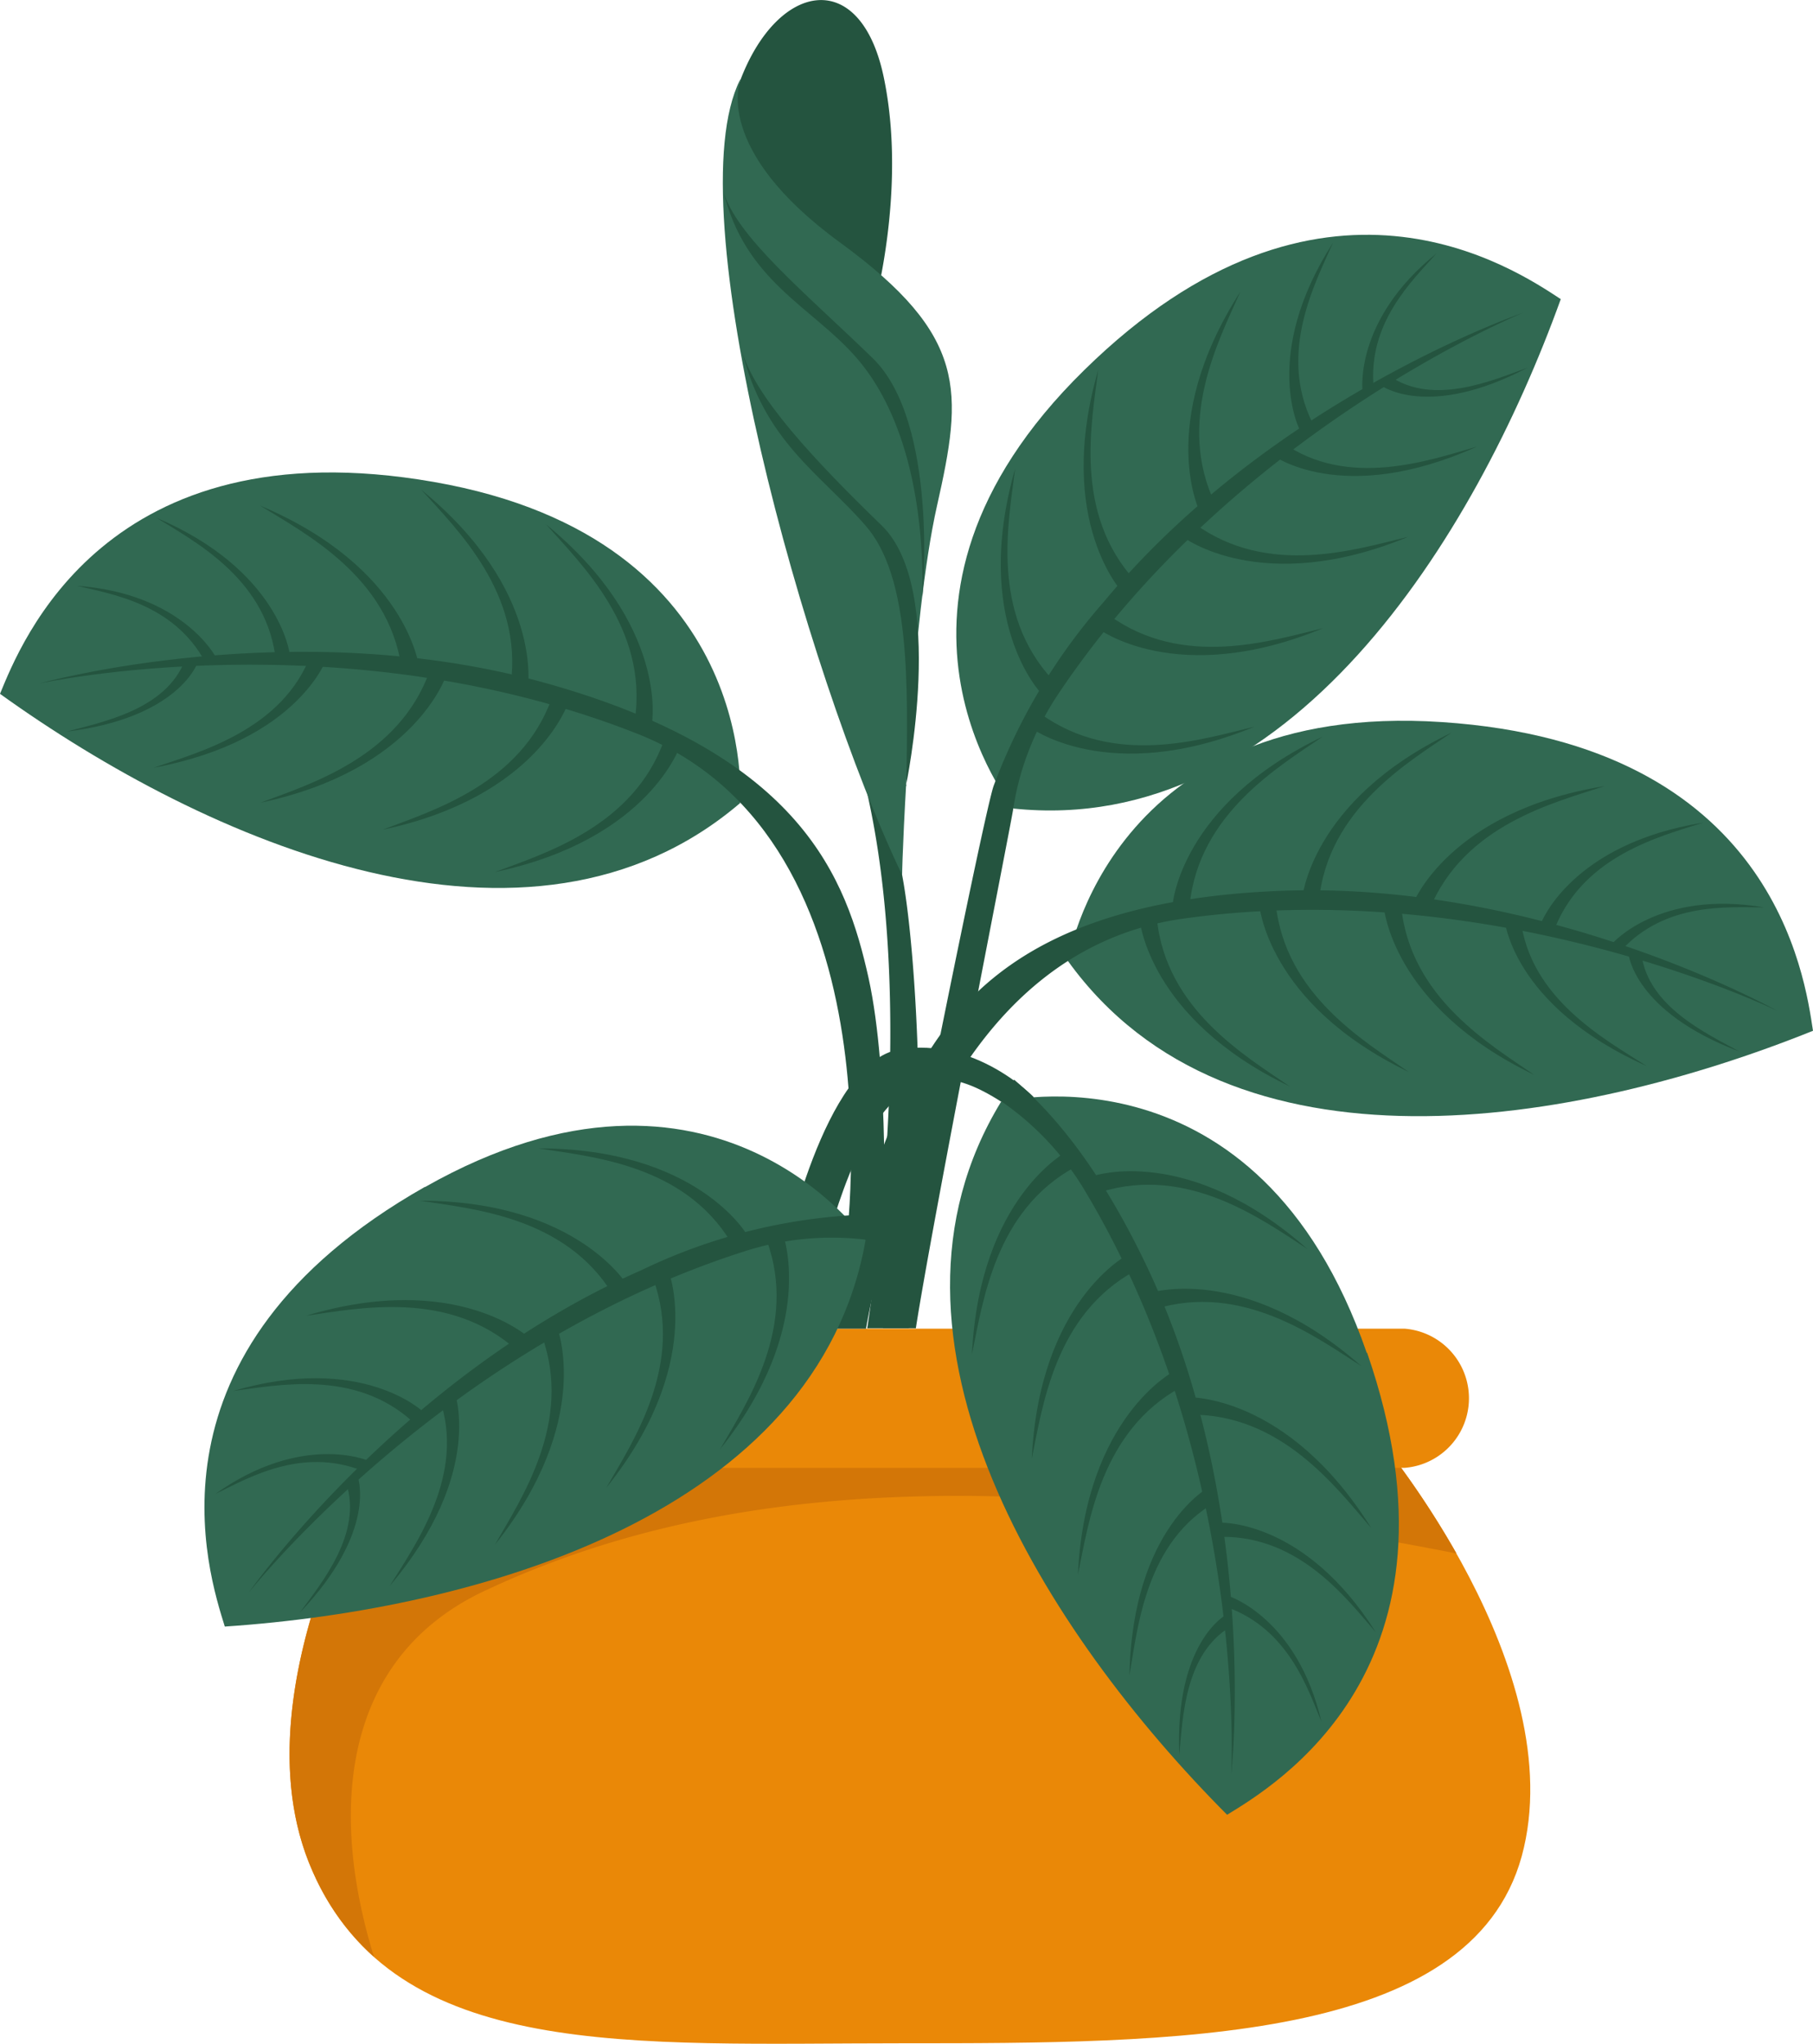 <svg xmlns="http://www.w3.org/2000/svg" viewBox="0 0 43.63 49.19">
  <path fill="#ea8807" d="M9.72 34.01s-4.23 6.44-2.2 11.03c2.02 4.58 7.67 4.14 14.2 4.14 6.52 0 13.66 0 14.9-4.5 1.23-4.5-3.44-10.05-3.44-10.05z"/>
  <path fill="#d37607" d="M11.75 38.25c7.07-3.3 15.4-2.4 23.3-.86-.93-1.64-1.87-2.76-1.87-2.76L9.72 34s-4.23 6.44-2.2 11.03A5.9 5.9 0 0 0 9 47.1c-1.1-3.56-.76-7.26 2.75-8.85z"/>
  <path fill="#ea8807" d="M33.8 35.33H9.63a1.67 1.67 0 0 1 0-3.35H33.8a1.68 1.68 0 0 1 0 3.35z"/>
  <path fill="#24543f" d="M20.87 31.97h1c.46-4 .2-9-.16-10.91a10.7 10.7 0 0 0-1.56-4.26c2.01 4.76 1.15 12.31.72 15.17zM21 7.53s.83-2.88.28-5.61c-.54-2.73-2.55-2.38-3.46 0-.91 2.38 3.12 4.82 3.18 5.1.06.27 0 .5 0 .5z"/>
  <path fill="#316952" d="M17.82 1.92s-.7 1.66 2.4 3.92c3.08 2.25 2.95 3.58 2.33 6.33-.62 2.76-.84 8.44-.84 8.89C19.38 16.2 16.26 5 17.81 1.92Z"/>
  <path fill="#24543f" d="M22.2 14.36s.39-4.2-1.2-5.74c-1.58-1.54-3.32-2.95-3.6-4.05.52 2.2 2.13 2.8 3.21 4.04 1.08 1.24 1.63 3.28 1.59 5.75z"/>
  <path fill="#24543f" d="M21.8 18.92s1-4.73-.58-6.27c-1.59-1.54-3.1-3.14-3.37-4.24.52 2.2 1.9 3 2.97 4.23 1.09 1.23 1.03 3.82.99 6.28z"/>
  <path fill="#316952" d="M25.7 23.13s1-6.28 9-5.75c8 .53 8.73 6.13 8.93 7.43-5.69 2.29-14.02 3.75-17.93-1.68z"/>
  <path fill="#24543f" d="M30.86 21.44c-6.35.24-8.08 2.87-9.15 5.04a28.5 28.5 0 0 0-1.73 5.5h.86c.48-2.67 2.18-9.11 7.64-9.87 7.58-1.06 14.29 2.22 14.29 2.22s-5.56-3.12-11.9-2.89z"/>
  <path fill="#24543f" d="M27.84 22.1c-.42 0-.42-.1-.42-.1v.1s.18 2.4 3.62 4.05c-1.06-.73-2.98-1.85-3.2-4.04zm.8-.33c-.42 0-.42.1-.42.1v-.1s.18-2.4 3.61-4.04c-1.05.72-2.97 1.85-3.2 4.04zm3.11-.1c-.42 0-.42.1-.42.1v-.1s.17-2.39 3.61-4.04c-1.06.72-2.97 1.85-3.2 4.04zm2.65.22c-.4-.12-.43-.03-.43-.03l.03-.1s.85-2.23 4.62-2.84c-1.22.4-3.38.93-4.22 2.97zm3.03.42c-.34-.1-.36-.02-.36-.02l.02-.08s.72-1.9 3.9-2.41c-1.04.33-2.85.79-3.56 2.51zm1.59.56c-.22-.16-.26-.1-.26-.1l.04-.06s1.13-1.3 3.65-.87c-.87 0-2.36-.13-3.43 1.03zm-8.32-1.12c-.4 0-.4-.1-.4-.1v.1s.17 2.4 3.6 4.05c-1.05-.73-2.97-1.85-3.2-4.05zm3.02.07c-.42 0-.42-.1-.42-.1v.1s.18 2.4 3.62 4.05c-1.06-.73-2.98-1.86-3.2-4.05zm2.88.28c-.4 0-.4-.1-.4-.1v.1s.16 2.1 3.43 3.56c-1-.64-2.83-1.63-3.04-3.57zm2.9.86c-.31 0-.31-.06-.31-.06v.06s.13 1.39 2.67 2.35c-.78-.43-2.2-1.08-2.36-2.35z"/>
  <path fill="#316952" d="M24.39 19.46s-4.03-4.93 1.7-10.55C31.8 3.3 36.46 6.48 37.56 7.2c-2.08 5.77-6.54 12.96-13.18 12.26z"/>
  <path fill="#24543f" d="M26.56 14.49a14.25 14.25 0 0 0-2.65 4.43c-.23.68-2 9.47-2.66 13.05h.79c.4-2.58 2.26-11.98 2.34-12.48.14-.94.49-1.89 1.09-2.79 4.25-6.35 11.18-9.17 11.18-9.17s-6.03 2.06-10.09 6.96z"/>
  <path fill="#24543f" d="M25.04 17.18c-.28.31-.35.25-.35.25l.07.06s1.9 1.46 5.43 0c-1.25.3-3.36.98-5.15-.31zm.28-.82c-.27.32-.2.38-.2.38l-.07-.06s-1.67-1.73-.62-5.4c-.16 1.28-.6 3.46.9 5.08zm2-2.38c-.28.31-.2.38-.2.38l-.08-.07s-1.67-1.72-.61-5.39c-.16 1.27-.6 3.46.89 5.08zm1.93-1.84c-.36.22-.3.3-.3.3l-.06-.08s-1.1-2.13.96-5.34c-.52 1.17-1.56 3.14-.6 5.12zm2.33-1.97c-.3.18-.26.25-.26.25l-.04-.07s-.94-1.8.8-4.51c-.44.99-1.32 2.65-.5 4.33zm1.48-.82c-.27.05-.26.12-.26.12l-.01-.07s-.21-1.7 1.78-3.3c-.58.65-1.67 1.68-1.51 3.25zm-6.37 5.45c-.28.32-.35.25-.35.25l.07.07s1.9 1.46 5.43 0c-1.25.3-3.37.98-5.15-.31zm2.05-2.2c-.28.32-.35.25-.35.25l.07.07s1.9 1.46 5.43 0c-1.25.3-3.37.98-5.15-.32zm2.12-1.96c-.26.3-.33.24-.33.24l.07.06s1.68 1.28 4.94-.19c-1.14.33-3.1 1.02-4.68-.1zm2.58-1.59c-.2.23-.25.2-.25.2l.05.03s1.12.83 3.52-.43c-.83.3-2.26.93-3.32.2z"/>
  <path fill="#316952" d="M17.81 19.33s.53-6.35-7.37-7.73C2.54 10.22.5 15.49 0 16.7c4.98 3.58 12.73 6.97 17.81 2.63z"/>
  <path fill="#24543f" d="M20.33 30.22s1.5-9.98-4.97-12.55C8.25 14.85.95 16.45.95 16.45s6.14-1.72 12.25.01 7.17 4.7 7.7 7.07c.52 2.36.36 6.2.36 6.2z"/>
  <path fill="#24543f" d="M15.98 17.82c.4.1.43 0 .43 0l-.03.1s-.73 2.28-4.47 3.07c1.2-.45 3.33-1.1 4.07-3.17zm-.7-.52c.41.1.39.2.39.2l.02-.1s.4-2.36-2.55-4.78c.85.96 2.45 2.5 2.14 4.69zm-2.99-.83c.4.1.38.2.38.2l.03-.1s.4-2.36-2.56-4.78c.86.95 2.45 2.5 2.15 4.68zm-2.63-.42c.41-.02.42.08.42.08v-.1s-.3-2.38-3.82-3.86c1.1.68 3.07 1.7 3.4 3.88zm-3.04-.3c.35-.02.35.07.35.07v-.09s-.25-2.01-3.21-3.27c.92.57 2.58 1.44 2.86 3.29zm-1.69.17c.26-.11.29-.05.29-.05l-.03-.06s-.8-1.53-3.34-1.71c.84.2 2.32.43 3.08 1.82zm8.35.88c.4.1.43 0 .43 0l-.03.1s-.73 2.28-4.47 3.07c1.2-.46 3.33-1.1 4.07-3.17zm-2.94-.65c.4.1.43 0 .43 0l-.03.1s-.73 2.28-4.47 3.07c1.2-.45 3.33-1.1 4.07-3.17zm-2.86-.42c.39.1.4.01.4.01l-.01.09s-.67 2-4.18 2.65c1.12-.38 3.13-.92 3.8-2.75zm-3.03.16c.3.07.32.02.32.02l-.02.05s-.45 1.32-3.15 1.65c.86-.23 2.4-.53 2.85-1.72zM24.87 26.4s-1.4-1.45-3.23-1.14c-1.82.3-2.79 5.02-2.79 5.02l.83.5s.56-2.7 1.53-3.94c.97-1.25 1.91-1 3.13-.16 1.21.85.53-.27.53-.27z"/>
  <path fill="#316952" d="M32.9 32.56c2.62 7.58-2.25 10.43-3.37 11.12-4.33-4.35-8.92-11.46-5.44-17.16 0 0 6.18-1.54 8.8 6.04z"/>
  <path fill="#24543f" d="M24.42 26c1.1.94 2.2 2.39 3.24 4.61 2.68 5.76 1.97 12.1 1.97 12.1s.41-7.47-3.51-14.03a6.87 6.87 0 0 0-2.11-2.23c.11-.17.2-.4.41-.46z"/>
  <path fill="#24543f" d="M25.87 28.09c-.16-.39-.07-.43-.07-.43l-.1.04s-2.13 1.1-2.31 4.9c.26-1.25.55-3.46 2.48-4.51zm.62.6c-.17-.39-.26-.35-.26-.35l.1-.04s2.27-.77 5.13 1.76c-1.08-.7-2.87-2.02-4.97-1.37zm1.3 2.82c-.16-.38-.26-.34-.26-.34l.1-.04s2.27-.77 5.13 1.75c-1.08-.69-2.87-2.02-4.97-1.37zm.83 2.54c-.04-.42-.14-.41-.14-.41l.1-.01s2.4-.09 4.42 3.15c-.84-.97-2.17-2.76-4.38-2.73zm.79 2.95c-.04-.35-.12-.34-.12-.34l.08-.01s2.03-.08 3.74 2.64c-.7-.81-1.83-2.31-3.7-2.3zm.11 1.68c.06-.26 0-.28 0-.28l.06.02s1.64.53 2.22 3.02c-.33-.8-.8-2.23-2.28-2.76zm-2.21-8.09c-.16-.39-.07-.42-.07-.42l-.1.03s-2.13 1.1-2.31 4.91c.26-1.26.55-3.46 2.48-4.52zm1.11 2.8c-.16-.39-.07-.43-.07-.43l-.09.04s-2.14 1.1-2.32 4.9c.26-1.25.55-3.46 2.48-4.51zm.87 2.75c-.16-.37-.08-.4-.08-.4l-.08.03s-1.88.98-1.95 4.56c.2-1.18.4-3.24 2.1-4.19zm.33 3.01c-.12-.28-.07-.3-.07-.3l-.05.02s-1.23.66-1.12 3.37c.08-.88.13-2.44 1.24-3.09z"/>
  <path fill="#316952" d="M10.22 28.57c-6.98 3.96-5.2 9.32-4.81 10.58 6.12-.41 14.26-2.72 15.42-9.3 0 0-3.63-5.23-10.6-1.28z"/>
  <path fill="#24543f" d="M20.92 29.23a13.5 13.5 0 0 0-5.48 1.34c-5.81 2.55-9.46 7.77-9.46 7.77s4.62-5.87 11.9-8.21a6.87 6.87 0 0 1 3.05-.28c.03-.2.12-.43 0-.62z"/>
  <path fill="#24543f" d="M18.45 29.85c.38-.18.34-.27.34-.27l.04.09s.88 2.23-1.5 5.21c.64-1.11 1.88-2.96 1.12-5.03zm-.85.05c.37-.19.41-.1.41-.1l-.04-.09s-1.2-2.07-5.02-2.07c1.27.2 3.5.38 4.64 2.26zm-2.85 1.26c.38-.18.42-.1.42-.1l-.04-.08s-1.2-2.08-5.02-2.08c1.27.2 3.49.38 4.64 2.26zm-2.3 1.34c.3-.28.38-.2.38-.2l-.07-.08s-1.74-1.65-5.4-.55c1.27-.18 3.45-.64 5.09.84zm-2.54 1.7c.26-.23.32-.17.32-.17l-.06-.06s-1.47-1.4-4.56-.49c1.08-.14 2.91-.52 4.3.72zm-1.19 1.2c.12-.24.19-.21.19-.21l-.07-.04s-1.58-.67-3.66.81c.78-.38 2.07-1.14 3.54-.56zm7-4.62c.37-.18.33-.27.33-.27l.04.09s.89 2.23-1.5 5.21c.64-1.11 1.88-2.96 1.13-5.03zm-2.68 1.37c.37-.19.33-.27.33-.27l.04.08s.88 2.24-1.5 5.22c.64-1.12 1.88-2.96 1.13-5.03zm-2.47 1.49c.36-.17.32-.25.32-.25l.04.08s.76 1.97-1.55 4.7c.63-1.01 1.84-2.7 1.19-4.53zm-2.24 2.05c.28-.14.25-.19.25-.19l.03.05s.48 1.3-1.4 3.27c.53-.72 1.52-1.92 1.12-3.13z"/>
</svg>
